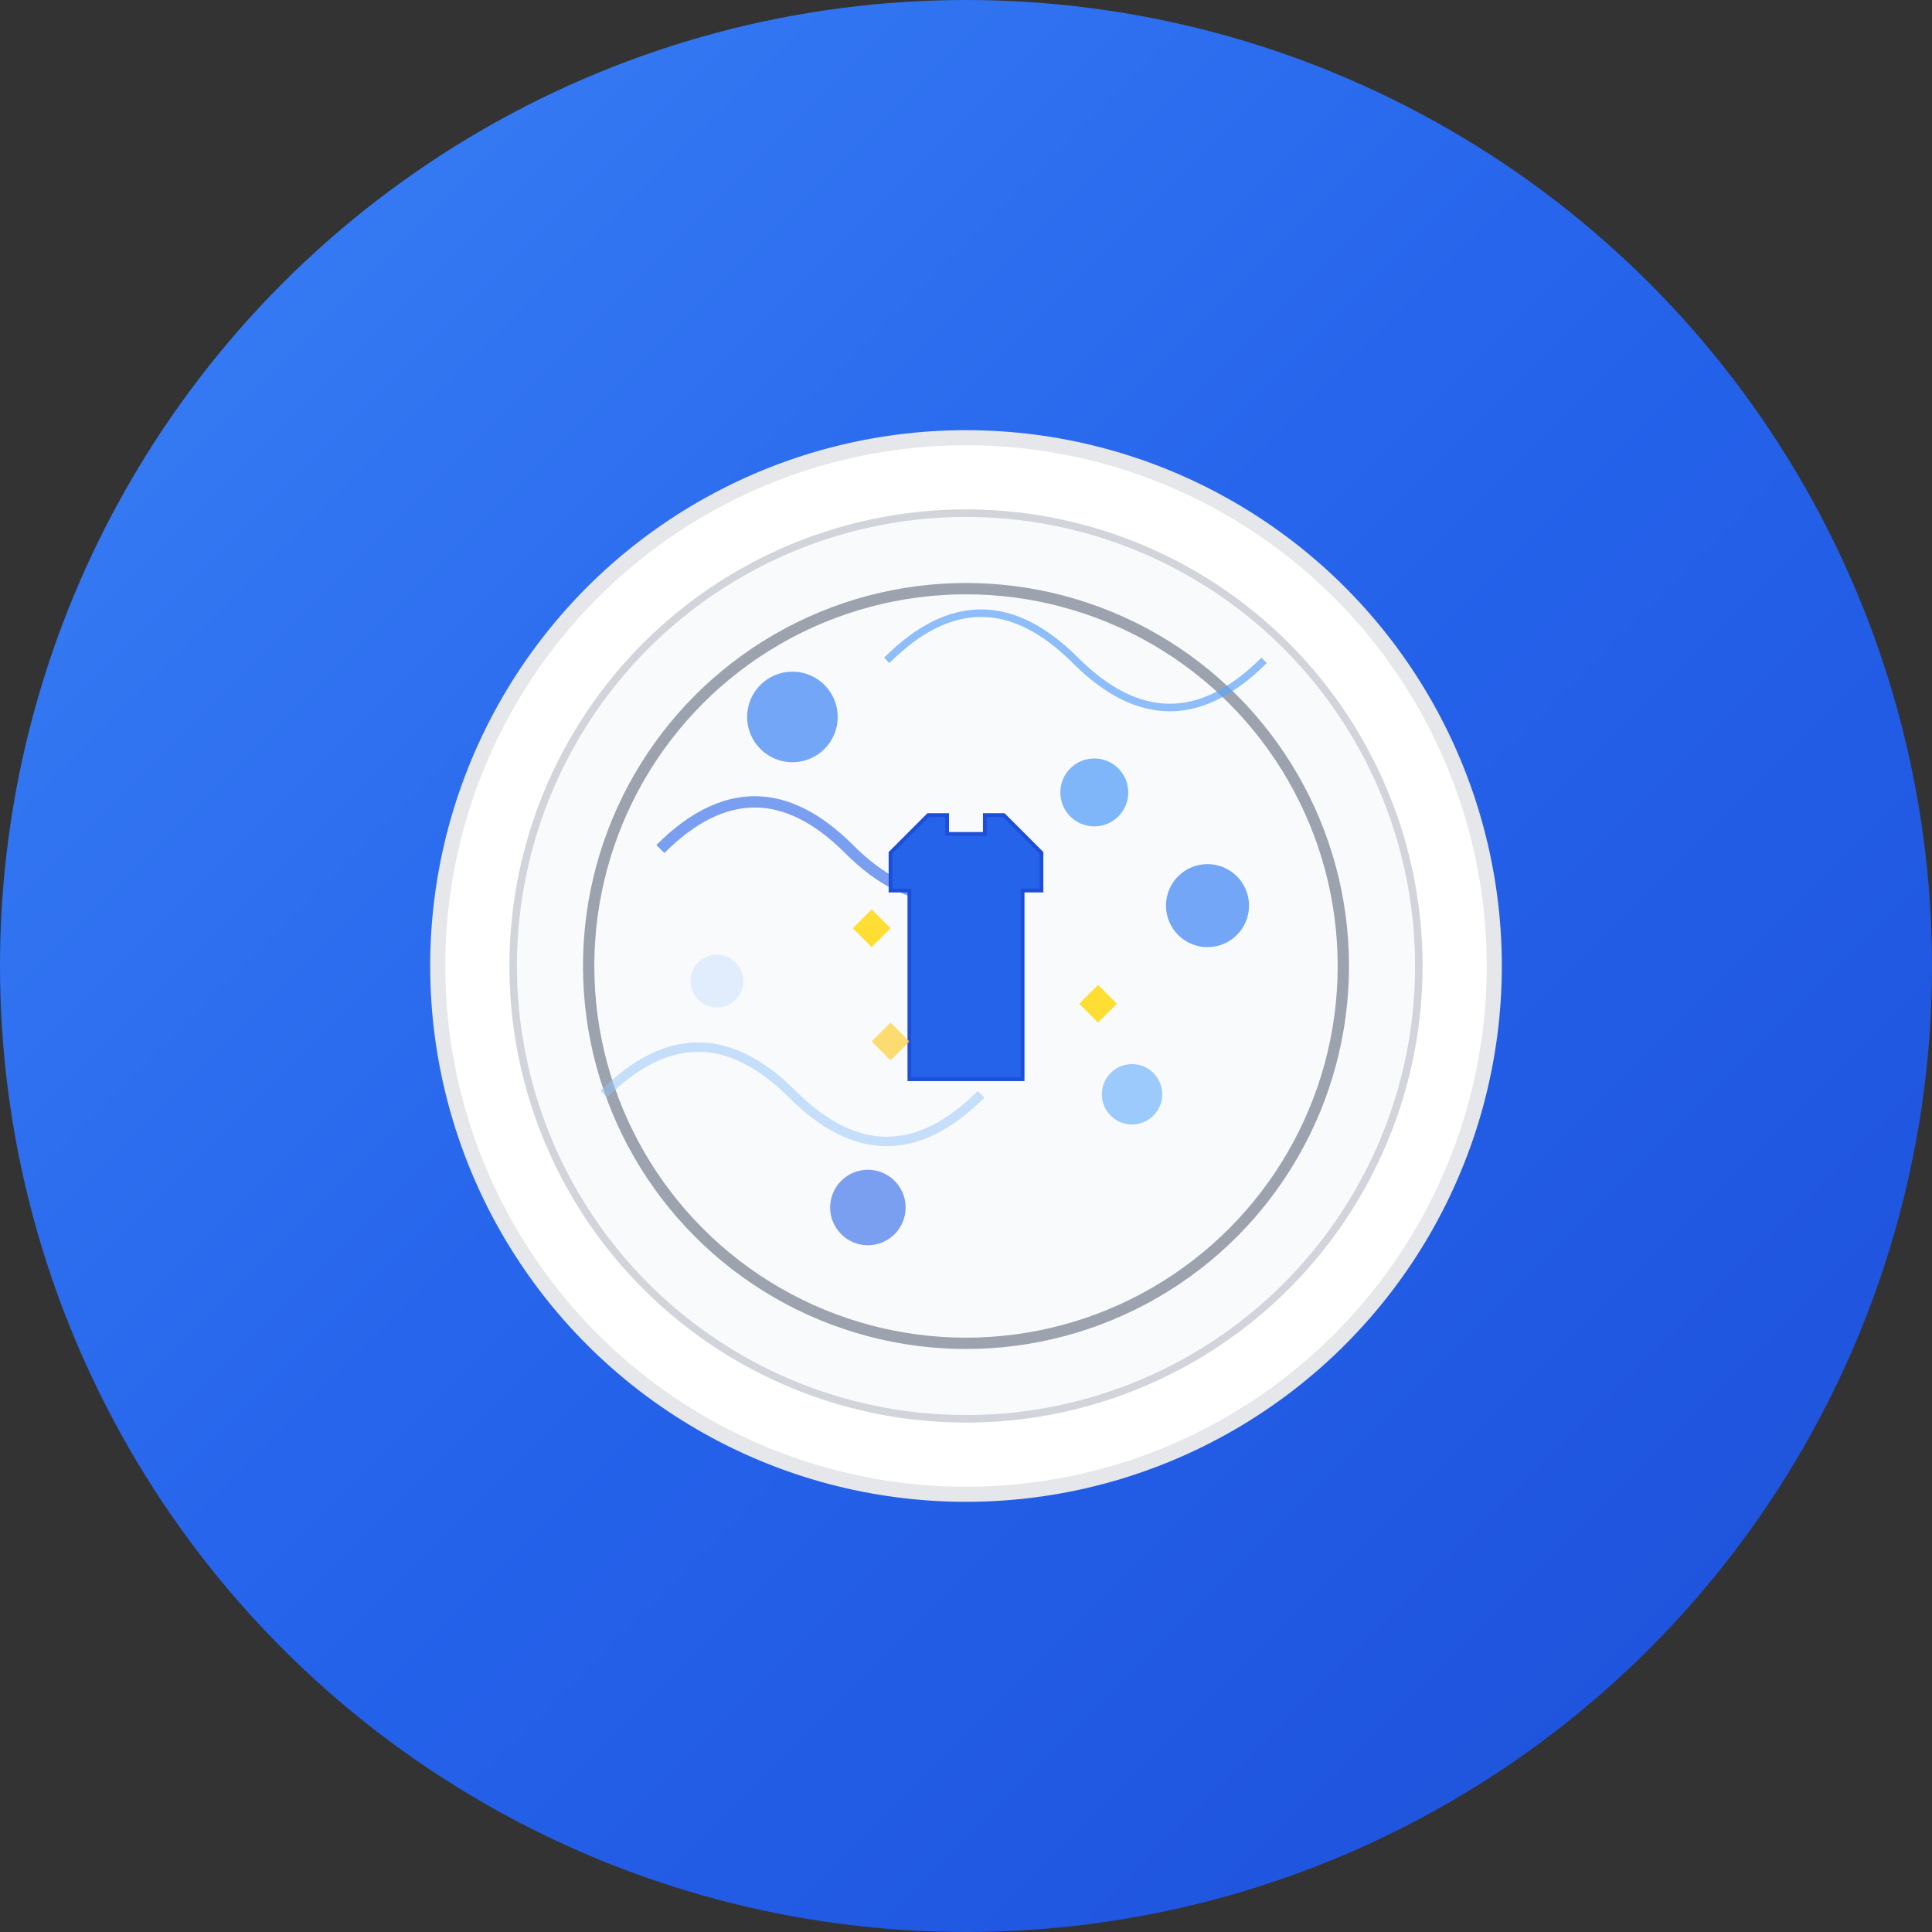<svg width="1024" height="1024" viewBox="0 0 1024 1024" fill="none" xmlns="http://www.w3.org/2000/svg">
  <rect x="0" y="0" width="1024" height="1024" fill="#333333" stroke="none"/>
  <!-- Background Circle -->
  <circle cx="512" cy="512" r="512" fill="url(#gradient1)"/>
  
  <!-- Washing Machine Drum -->
  <circle cx="512" cy="512" r="280" fill="#FFFFFF" stroke="#E5E7EB" stroke-width="8"/>
  <circle cx="512" cy="512" r="240" fill="#F9FAFB" stroke="#D1D5DB" stroke-width="4"/>
  
  <!-- Washing Machine Door -->
  <circle cx="512" cy="512" r="200" fill="none" stroke="#9CA3AF" stroke-width="6"/>
  
  <!-- Water Bubbles/Flow Elements -->
  <circle cx="420" cy="380" r="24" fill="#3B82F6" opacity="0.7"/>
  <circle cx="580" cy="420" r="18" fill="#60A5FA" opacity="0.8"/>
  <circle cx="460" cy="640" r="20" fill="#2563EB" opacity="0.6"/>
  <circle cx="600" cy="580" r="16" fill="#93C5FD" opacity="0.9"/>
  <circle cx="380" cy="520" r="14" fill="#DBEAFE" opacity="0.8"/>
  <circle cx="640" cy="480" r="22" fill="#3B82F6" opacity="0.7"/>
  
  <!-- Flow Lines -->
  <path d="M350 450 Q400 400 450 450 T550 450" stroke="#2563EB" stroke-width="6" fill="none" opacity="0.6"/>
  <path d="M470 350 Q520 300 570 350 T670 350" stroke="#60A5FA" stroke-width="4" fill="none" opacity="0.7"/>
  <path d="M320 580 Q370 530 420 580 T520 580" stroke="#93C5FD" stroke-width="5" fill="none" opacity="0.5"/>
  
  <!-- Central Laundry Symbol -->
  <g transform="translate(512, 512)">
    <!-- Shirt Icon -->
    <path d="M-40 -60 L-20 -80 L-10 -80 L-10 -70 L10 -70 L10 -80 L20 -80 L40 -60 L40 -40 L30 -40 L30 60 L-30 60 L-30 -40 L-40 -40 Z" 
          fill="#2563EB" stroke="#1D4ED8" stroke-width="2"/>
    
    <!-- Sparkle/Clean Effect -->
    <g opacity="0.8">
      <path d="M-60 -20 L-50 -30 L-40 -20 L-50 -10 Z" fill="#FFD700"/>
      <path d="M60 20 L70 10 L80 20 L70 30 Z" fill="#FFD700"/>
      <path d="M-50 40 L-40 30 L-30 40 L-40 50 Z" fill="#FCD34D"/>
    </g>
  </g>
  
  <!-- Gradient Definitions -->
  <defs>
    <linearGradient id="gradient1" x1="0%" y1="0%" x2="100%" y2="100%">
      <stop offset="0%" style="stop-color:#3B82F6;stop-opacity:1" />
      <stop offset="50%" style="stop-color:#2563EB;stop-opacity:1" />
      <stop offset="100%" style="stop-color:#1D4ED8;stop-opacity:1" />
    </linearGradient>
  </defs>
</svg>